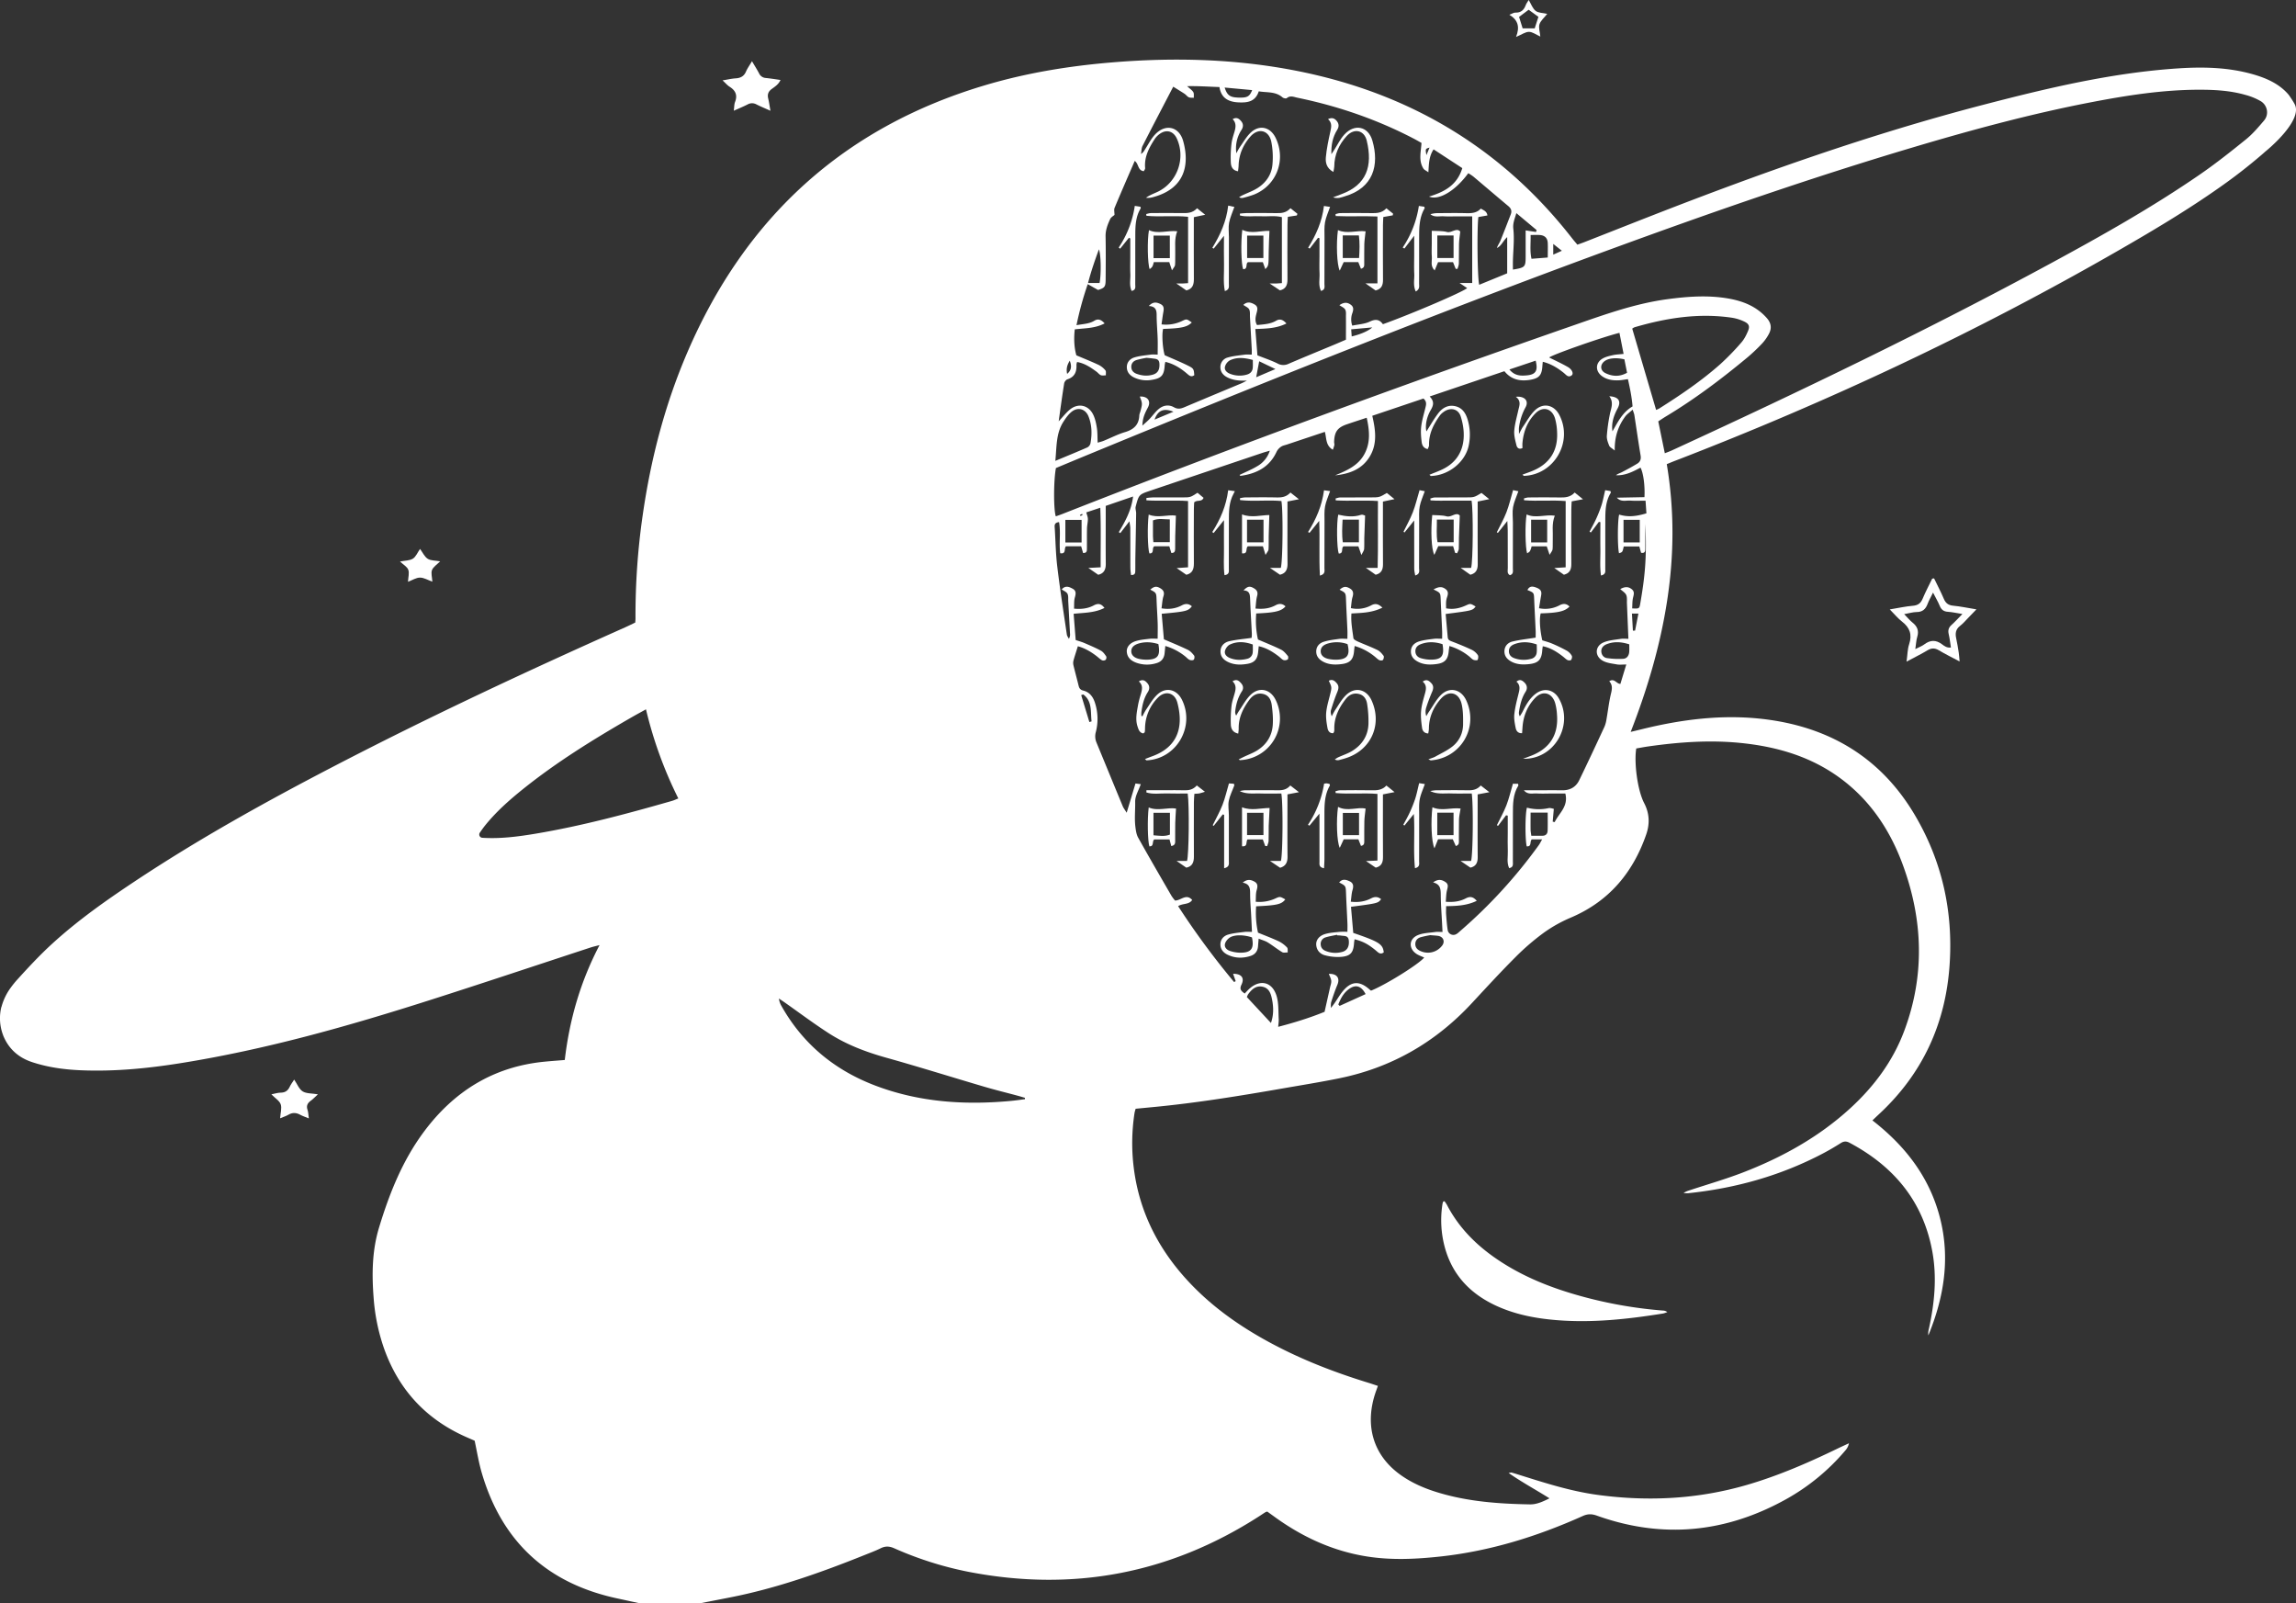 <svg id="logo" xmlns="http://www.w3.org/2000/svg" viewBox="0 0 2905.61 2028.15"><rect x="0" y="0" width="2905.61" height="2028.15" fill="#333333" stroke="none"/><defs><style>.cls-1{fill:#fff;}</style></defs><path class="cls-1" d="M3450.65,1116.89l0-.06a126.65,126.65,0,0,0-7.14-11c-12.1-14.33-29.37-21.57-47-26.42-30.26-8.32-61.17-9-92.24-7-83.88,5.44-165.19,24.8-246.15,45.83-143.36,37.23-282.66,86.66-420.49,140.48-28.54,11.14-57,22.42-85.56,33.61-2.74,1.08-5.53,2-8.68,3.15-2.28-2.74-4.46-5.2-6.48-7.79-89.53-114.91-206.81-184.2-349.07-212.19-77.06-15.16-154.74-17.1-232.86-10.66-55,4.53-109.09,13.36-161.94,29.15-178.3,53.27-302.48,167.11-375.83,337.37-28.39,65.88-46.33,134.72-56.57,205.66a884.25,884.25,0,0,0-9.22,131.55c0,1.32-.16,2.65-.32,5-4,1.93-8.42,4.13-12.89,6.12-124.15,55.35-247.3,112.81-368,175.5-86.67,45-172,92.35-253.44,146.48-36.1,24-71.51,49-103.57,78.31-15.47,14.12-29.81,29.54-43.89,45.06a117.91,117.91,0,0,0-8.33,10.22h0A73.12,73.12,0,0,0,549,2260.08h-.13a60,60,0,0,0,2.36,35.87l0,.09c6.88,16.92,19.32,28,36.66,33.7,20.08,6.65,40.84,9.43,61.89,10.3,42.12,1.74,83.87-2.31,125.39-8.92,108.17-17.23,213.21-47,317.33-80.27,67.56-21.57,134.81-44.1,202.21-66.18,3-1,6.15-1.66,11.21-3-24.44,46.72-38.09,94.76-44,145.35-9.36.78-17.91,1.37-26.43,2.23-64.28,6.45-114.14,37.71-152.15,89-26.95,36.39-43.38,77.69-56.43,120.7-8.91,29.35-9.22,59.05-6.88,89.11a248.3,248.3,0,0,0,13,63.46q27.95,79.29,105,112.91l9.82,4.27c3,13.94,5.2,27.81,9.14,41.16,25.62,87,83.19,139.59,171.73,158.47,8.76,1.87,17.51,3.81,26.27,5.71h80q17.58-3.43,35.15-6.87c59.13-11.48,115.58-31.49,171.29-53.85,6.79-2.73,13.7-5.28,20.25-8.52,5.87-2.89,11-2.72,17-.06a442,442,0,0,0,94.09,29.85c131.69,25.53,254.23,2.65,367.31-69.89,2.8-1.79,5.56-3.66,8.37-5.45a15.24,15.24,0,0,1,2.46-.89c2.36,1.7,5,3.6,7.67,5.53,35.49,26,74.42,44.25,118.05,51.21,31.14,5,62.44,3.5,93.68.09,62.87-6.88,122.43-25.41,179.89-51.21,6.27-2.82,11.39-2.78,17.89-.46,83.08,29.69,163.08,21.76,239.81-21a270.07,270.07,0,0,0,74.47-61.33,18.9,18.9,0,0,0,4.68-9.24c-4.69,2.18-9.4,4.3-14.06,6.55-37.21,18-75,34.47-114.84,46.07-62.1,18.09-125,21.33-189,12.7-34.92-4.71-68.1-15.55-101.46-26-2.54-.8-5.09-1.58-7.66-2.26-.56-.15-1.25.15-3.68.52,17,11.84,34.1,21,51.74,32.08-8.81,4.4-16.41,7.8-24.7,7.66-39.73-.7-79.22-3.53-117.51-15.35-16.64-5.14-32.49-12-46.7-22.25-33.53-24.18-45-60.94-31.89-101.95,1-3.13,2.2-6.2,3.67-10.34-4.17-1.37-7.82-2.64-11.51-3.78-45.64-14-89.94-31.3-131.73-54.63-33.94-18.93-65.33-41.3-92.43-69.35-40.09-41.48-66-90.1-73.27-147.8a250.58,250.58,0,0,1,.93-69.78c.25-1.6.81-3.15,1.39-5.31l21.8-2.09c55.09-5.23,109.65-14.11,164.13-23.6,23.94-4.17,47.95-8,71.77-12.86,66.09-13.43,121.76-45.5,167.62-94.89,18.37-19.77,36.63-39.68,55.72-58.75a301.51,301.51,0,0,1,36.38-31.17,178,178,0,0,1,34-18.78c47.78-20.51,78-56.67,94.74-104.94,4.59-13.25,4.27-26.4-2.61-39.65-8.62-16.6-12.92-51.78-10-69.12,4.89-.83,10.06-1.84,15.27-2.58,38.7-5.5,77.5-8.31,116.56-4.41,47.6,4.75,92.12,18,130.52,47.76,35.85,27.81,59.58,64.41,75,106.49,25.59,69.75,28.07,140,1.72,210.22-14.33,38.19-38.12,70.09-68,97.52-39.87,36.56-86.34,62.3-136.45,81.61-21.72,8.36-44.17,14.81-66.3,22.11-2.79.92-5.63,1.73-8.46,3.73a40.58,40.58,0,0,0,6,.24c59.91-6.27,117-22.19,170.46-50.32,7.66-4,15.14-8.44,22.46-13.06,3.83-2.43,7-2.61,11.07-.47,55.85,29.68,92.94,73.7,104.71,137,6.2,33.37,2.88,66.39-4.4,99.2a19.72,19.72,0,0,0-.5,7.51c19.83-48.2,27.9-97.67,14.6-149.09-13.23-51.12-43.75-90.58-85.39-122.87,3-2.86,5.33-5.12,7.72-7.32,55.63-51.29,85.07-115.08,90-190.27,4.43-67-9.53-130-43.6-188-40-68.15-99.92-107.45-177.49-120.15-56.89-9.31-112.88-2.89-168.35,10.78-4.09,1-8.2,2-14.19,3.41,21.42-55,37.53-109.77,46.2-166.53,8.72-57.07,9.19-114.14-.54-172.21,3.42-1.39,6.67-2.79,10-4.06,194.32-74.82,382.29-163.06,562.83-267,46.51-26.76,92.56-54.3,136.11-85.73,14.57-10.52,28.73-21.7,42.4-33.36q3-2.5,5.82-5.1l0,0,.09-.07C3416.42,1175.81,3463.3,1137.31,3450.65,1116.89Zm-2052.92,882.3c-57,16.33-114.16,31.68-172.68,41.5-22.35,3.75-44.79,6.64-67.55,5.19h0a4.13,4.13,0,0,1-3.06-6.47c2.25-3.25,4.22-6.08,6.37-8.77,13.84-17.25,30.25-31.87,47.4-45.68,42.93-34.57,89.65-63.44,137.28-90.91,6-3.47,12.15-6.76,19.19-10.68a522.61,522.61,0,0,0,40.93,112.75C1402.43,1997.36,1400.14,1998.5,1397.73,1999.19Zm446.53,377.45c-5.79.72-11.56,1.58-17.36,2.12-58.68,5.52-116.39,1.77-172-19.34-51.28-19.47-91.45-52.37-118.62-100.47a25,25,0,0,1-3.39-9.67c2.31,1.55,4.65,3.06,6.93,4.66,18.5,13,36.62,26.6,55.59,38.88,22.48,14.56,47.24,24,73.1,31.24,41.62,11.63,82.87,24.6,124.34,36.8,14,4.13,28.26,7.6,42.38,11.41,3,.81,6,1.74,9.06,2.62C1844.27,2375.47,1844.27,2376.06,1844.26,2376.64Zm668.58-1082.1,10.9,8.65-10.9,4.91Zm-16.76-11.25c6.26.56,9.56,4,9.82,10.23.23,5.6,0,11.21,0,18.22l-20.58,1.61c-2.3-10.33-.82-19.7-1.14-30.12C2489,1283.23,2492.55,1283,2496.08,1283.29Zm-34.28,32.88c.32-13.55,2-27.26.52-40.59-.84-7.33,1.66-12.38,3.83-20l25.6,21.41-.69,2.44-13.15-2c0,11.12,0,22,0,32.88,0,13.45-.67,14.18-16.11,16.7C2461.79,1323.31,2461.72,1319.74,2461.8,1316.17Zm-105.53-143.5-3.92,9.52C2350.92,1174.23,2350.92,1174.23,2356.27,1172.67Zm-224.45-72.75c-3.3,8.25-6.24,9.75-16.83,9.5-11-.26-14.66-2.51-18-12.73Zm-193.93,201.46c2.67,6.91,3,31.7.81,42.6h-14.57C1928,1329,1932.74,1315.46,1937.89,1301.38ZM1901,1442.27c2.11,5.83,2.91,11.43-3.33,16.69C1896.14,1452.11,1898,1447.1,1901,1442.27Zm-7.07,28.61c.3-1.87,2.27-4.41,4-5,9.36-3,12-9.69,11.53-18.6a13.82,13.82,0,0,1,.82-3.35c9.57,1.67,17.21,6.84,24.66,12.34,1.87,1.39,3.36,3.52,5.41,4.35,1.83.75,4.2.18,6.32.19-.14-2.16.52-5-.61-6.34a25.59,25.59,0,0,0-8.41-6.8c-9-4.24-18.25-7.91-28.33-12.19-2.83-10.06-3.28-21.11-2-32.86,12.94-1.54,25.65-1.13,37.78-7.53-4.39-4.93-8.37-6.19-13-3.37-6.53,4-13.81,4-22.6,5.64a414.09,414.09,0,0,1,14.24-51.93l13.06,7.39c8.22-2.61,9.51-4,9.58-12.73.14-18.34.32-36.68-.07-55-.17-8,2.56-15.06,5.8-22,1.12-2.38,4-3.91,5.48-5.25,0-3.43-.87-6.63.14-9,8.2-19.65,16.75-39.15,25.48-59.34,5.32,3.87,3.62,12.19,11.48,13,.53-1.18,1.8-2.61,1.68-3.93-1.29-14.19,5-25.84,12.34-37.06a24.62,24.62,0,0,1,6.33-6.3c8.37-5.9,17.09-3.38,21.39,5.93,11.53,24.94.69,55.5-24.06,67.38-4.93,2.37-10.17,4.12-15,7.67a44,44,0,0,0,5,0,30.63,30.63,0,0,0,4.88-1.08c39.84-11,45.44-41.27,37.28-70.68-5.19-18.73-22.89-22.37-36-7.9-4.64,5.09-7.87,11.49-11.62,17.36-1.52,2.39-2.75,5-5.77,6.89.63-3.46.47-7.32,2-10.32,12.52-24.6,25.36-49,38.79-74.85,5.61,3.5,10,6.14,14.34,9,1.93,1.29,3.35,3.48,5.39,4.4,1.84.83,4.2.48,6.34.66-.16-2.42.42-5.26-.67-7.15-1.4-2.44-4.13-4.13-7.82-7.57,14.6-.27,27.59.68,40.93,1.13,2.16,14.42,12,18.87,24.36,19.39,10.65.44,21-.54,25.38-14,10.23,1.82,21.12-.08,30,7.65,1.24,1.07,4.46,1.74,5.4,1,4.47-3.74,8.89-1.51,13.31-.6,51.51,10.61,100.82,27.51,147.5,51.86,3.21,1.67,6.34,3.51,9.72,5.38-.63,11.14-4,22.28,2.4,32.41,1,1.65,3.3,2.54,6.3,4.74.71-10.61.59-19.93,6.6-29l36.33,23.73c-6.52,21.62-22.85,30.22-42.15,36,12.63,5.27,33.49-7.34,49.72-29.58a65.54,65.54,0,0,1,6.37,4.21c14.78,12.44,29.43,25,44.29,37.4,3.61,3,4.75,6.24,3.1,10.49-4.32,11.15-8.58,22.32-13.1,33.38-1.24,3-3.32,5.7-4.42,9.09,5.68-2.43,7.58-8.74,13-13.73v45.83l-35.4,14.5c-2.28-8-2.92-70.57-1.08-85.71l11.46-2c-.76-5.45-4.82-6.48-8.34-8.71-5.35,5.88-12.21,6-19.35,5.79-11.66-.28-23.32-.11-35,0a29.21,29.21,0,0,0-9.44,1.39c5.1,4.2,11,2.28,16.57,2.59,6,.34,12,.08,18,.08h18.31V1344h-16l9.6,6.44c-5.71,5-69.67,32.43-106.61,45.69-4.25-6-9.18-6.88-16.52-3.34-6.58,3.18-14.55,3.49-22.24,5.14a23.29,23.29,0,0,1,.11-15.92c1.36-4.09,2-7.71-2.16-10.67-4.46-3.19-8.63-3.12-14.26.69,2.54,1.8,5.86,3.06,7.28,5.46s1,5.79,1,8.76c.1,9.62,0,19.24,0,29.44-4.72,2-9.57,4.15-14.46,6.19-19.37,8.08-38.81,16-58.07,24.3a15.09,15.09,0,0,1-14.08-.38c-7.7-3.82-15.94-6.53-25.39-10.29q-1.23-15.42-2.65-33.3c14.48-.54,27-.83,39.36-7-4.44-5-8.37-6.21-13.08-3.48-7.5,4.36-15.82,4.58-24.15,5.44-3.05-5.07-1.88-10.16-.65-14.79s2.31-8.52-2.55-11.3c-4.49-2.56-9.12-4-14.14.62,2.78,2,6.22,3.28,7.42,5.68,1.38,2.75.83,6.49,1,9.8q1.17,20.46,2.26,40.94c.1,1.94,0,3.89,0,6.46-3.18,0-6.09-.31-8.9.06-7.19,1-14.52,1.62-21.45,3.59a12.33,12.33,0,0,0-9.33,11.81c-.2,6.34,3.47,10.67,8.87,13.39,7.68,3.87,15.92,4.38,24.71,4-2.46,1.23-4.85,2.61-7.38,3.67-24,10-48,20-71.89,30.1-4.5,1.9-8.29,2.68-13.08,0-6.68-3.76-13.83-2.51-19.57,2.42-4.24,3.63-7.52,8.37-11.38,12.47-2.29,2.41-4.88,4.54-9,8.33.22-10.23,3.61-16.54,7-23,4.24-8.21-.56-14.4-10.31-13.77,3.48,8.87,3.48,8.87.5,19.73a16.57,16.57,0,0,0-1.09,3.83c-.34,12-6.88,18.1-18,21.4-9.21,2.73-17.88,7.28-26.82,10.92-2.35,1-4.86,1.54-7.88,2.48-.33-6.77-.1-12.77-1-18.6s-2.18-11.93-4.8-17.15c-6-12-19-14.64-29.36-6.16-4.77,3.88-8.59,8.92-14.18,14.85C1889.38,1501.7,1891.46,1486.26,1893.92,1470.88Zm389.86-70.7c-4.9,4.42-13.93,8.47-26,11.41-.24-3.27-.43-5.85-.66-9Zm-122.56,52.67-24.31,10.36c1.37-7.27,2.44-13,3.79-20.2Zm-28.67-1.49c-.43,4.4-3,7.2-7.3,8.46a32.81,32.81,0,0,1-21.52-1c-3.93-1.52-7.37-4.67-6.33-9a13.28,13.28,0,0,1,6.25-8c9.09-4.31,18.62-3.3,29-.47C2132.61,1444.88,2132.86,1448.15,2132.55,1451.36Zm-100.35,55.46-23.94,10C2012.39,1505.26,2019.62,1501.84,2032.2,1506.82Zm-139.4,12.93c3-4.7,6.37-9.53,10.65-12.94,7.89-6.25,17.4-3.53,21.19,5.86,4.47,11.07,4.63,22.73,2.5,34.35a8,8,0,0,1-4,5c-12.7,5.58-25.57,10.81-40.41,17C1884.49,1550.7,1883.62,1534.17,1892.8,1519.75Zm33,379.72q-5.17-17.06-10.36-34.11l2.63-.83c11.63,8.68,9.06,22,10.5,34.08Zm229.75,380.69-30.42-32.71a20.7,20.7,0,0,1,1.5-3.47c4.49-6.13,9.81-11.32,18.13-9.69,8.59,1.69,10.8,8.9,12.25,16.3C2159.15,2261.35,2158.79,2271.13,2155.59,2280.16Zm86.92-21.57-1.63-1.83c3.14-8,7.17-15.55,14.89-20.45s14.46-2.64,19.62,7.37Zm129.68-76.21a22.52,22.52,0,0,1-26.75,7.08c-3.94-1.61-6.91-4.08-7.11-8.65s2.38-7.71,6.47-9a123.25,123.25,0,0,1,12.4-2.73c4.79.43,7.46.5,10.07.92C2373.78,2171.09,2376.18,2177.24,2372.19,2182.38Zm133.53-145.19c-.14,3.73-2.36,6.14-6.47,6.12-4.59,0-9.17,0-14.15,0-.4-3.19-.88-5.42-.91-7.65-.11-6.92,0-13.84,0-21.59h21.65C2505.8,2022.08,2506,2029.64,2505.72,2037.19ZM2609,1810.44c-.31,4.86-2.86,8.74-7.67,9a102.56,102.56,0,0,1-20.57-.9c-4.17-.59-6.93-4.13-7.1-8.55s2.74-7.39,6.71-9c9-3.54,18.08-3.24,28.66.14C2609.06,1804.58,2609.21,1807.52,2609,1810.44Zm7.38-26.71-2.74.11c-.39-7-.79-14-1.21-21.6h8.17C2619.12,1769.9,2617.77,1776.81,2616.41,1783.73ZM2596.22,1637c-2,7.84-2.16,40.34-.16,48.86,4.39-1.32,4.39-1.32,6-8.58h19.71c.74,2.69,1.51,5.43,2.22,8,5.12,1,5.31-2.27,5.33-5.36.06-10.33,0-20.66.11-31,1.86,42.37-.49,66.07-6.46,100.52-1.15,6.69-1.34,6.66-10.25,6.23.31-4.52.08-9.16,1.09-13.52,1-4.09,2.24-7.69-1.74-10.83-4.15-3.29-8.55-3.38-14.43-.06,2.62,2.45,6.19,4.44,7.55,7.44s.75,7.18.91,10.83c.62,14.61,1.21,29.22,1.84,44.61-3.35,0-6.61-.42-9.72.09-7.47,1.23-15.43,1.63-22.16,4.68-10.55,4.78-10.88,17.14-.74,22.89,5.23,3,11.89,3.61,18,4.74,3.46.63,7.14.11,11.95.11-2.58,8.51-5,16.38-7.47,24.6-5-.21-7.69-7.68-14.08-3.39,5.57,6.09,2.73,12.63,1.33,19.37-2,9.42-3.12,19-4.79,28.48a38.56,38.56,0,0,1-2.54,9.55c-10.52,22.66-21.07,45.3-32,67.78-4.24,8.75-11.71,12.9-21.61,12.76-13-.17-26,0-39,0h-9.42c4.89,5.92,10.92,3.69,16.43,4,6,.4,12,.09,18,.09h18c4.17,16.38-8.09,24.85-13.45,36.16l-2.53-.56c.43-4.89.86-9.78,1.42-16.22-1.63-.25-4.27-1.37-6.58-.89a57.74,57.74,0,0,1-27.41-.61c-2.28,7.07-2.51,39.72-.32,48.95,6.71.58,3.49-5.94,6.42-8.84h13.14c-1.79,3.09-2.89,5.41-4.36,7.45a631.16,631.16,0,0,1-99,108.22c-1.77,1.52-3.45,3.27-5.48,4.32a7.31,7.31,0,0,1-10.7-5.12c-1-6.58-1.51-13.24-2-19.89-.25-3.24,0-6.51,0-10.45,13.32-.22,26.1-.65,38.75-6.76-4.79-5.62-8.8-5.72-13.94-3.05-7.47,3.88-15.61,5-25.25,4.23.46-5,.42-9.62,1.43-14,.93-4,2.57-7.86-1.65-10.8-4.66-3.23-9.52-4.34-15.81.35,9.54,2.32,9.61,8.86,9.69,16,.12,11.65,1,23.3,1.62,35,.18,3.61.37,7.22.59,11.66-3.53,0-6.42-.34-9.2.06-7.49,1.09-15.51,1.17-22.28,4.08-11.58,5-11.55,17.61-.64,24.13,2.79,1.67,5.94,2.73,8.95,4.09-6.95,8.5-48.28,34.23-67.1,41.84a2.73,2.73,0,0,1-.89-.36c-13.76-12.93-25.07-12.16-36.57,3.08-4.54,6-8,12.84-13.59,19.24.15-2.61-.21-5.39.56-7.8,2.3-7.24,4.77-14.46,7.7-21.47,3.58-8.56-.57-14.25-10.81-13.88,1.1,3,2.81,5.82,3.07,8.8s-1,5.85-1.62,8.77c-2.16,9.73-4.36,19.45-6.82,30.45-18.08,7.39-37.61,13.51-58.69,19,.3-4,.82-6.92.65-9.76-.52-9.26,0-18.84-2.24-27.67-5.07-19.72-21.69-23.74-36.17-9.55-1.41,1.38-2.73,2.85-4.66,4.88-4-3-7.05-5.09-4.1-11.15,4.23-8.71-.09-14-10.57-13.81l3.28,9.28-2,1.11a988.18,988.18,0,0,1-70.83-96c6-3.86,13.67-1.61,17.79-7.83-7.61-8.59-14.13.71-21.68.75a54.19,54.19,0,0,1-4.45-5.85c-14.17-24.51-28.43-49-42.22-73.71-2.31-4.14-3-9.39-3.59-14.23-1.21-10.41,0-20.93-.21-31.4-.15-7.09,4.42-14.29,7.1-22.07l-6.73-.87L1973,2014.2c-2.58-4.21-4.13-6.12-5-8.3-11.09-26.77-22.07-53.58-33.13-80.36A20.11,20.11,0,0,1,1934,1912a65.61,65.61,0,0,0-.72-35.56c-2.33-8.06-6.58-14.7-15.36-16.84-3.45-.83-4.92-2.81-5.71-6-2.13-8.74-4.52-17.41-6.61-26.16a12.4,12.4,0,0,1,.1-5.81c1.54-5.65,3.41-11.22,5.53-18.06,8.63,2.33,16.78,7,24.36,13,2.08,1.64,4,3.6,6.33,4.78a4.81,4.81,0,0,0,4.45-.62c.9-.87,1.35-3.45.7-4.41-1.81-2.66-3.88-5.63-6.6-7.11-6.69-3.64-13.76-6.62-20.78-9.65-3.32-1.44-6.85-2.4-11.2-3.88l-2.6-33.18c13.53-1.43,26.54-1.11,39-7.42-4.18-5.63-8.2-6-13.36-3.29-7.49,4-15.58,5.14-25.15,4.18.3-4.94-.15-9.65,1-13.91,1.31-4.65,2.12-8.62-2.68-11.26-4.41-2.41-9.13-4.53-13.9.83,2.62,1.88,6.09,3.14,7.29,5.53,1.38,2.74.8,6.49,1,9.8q1.15,20.47,2.23,40.94a9.92,9.92,0,0,1-1.46,6.26c-.88-1.77-2.28-3.46-2.56-5.33-4.15-28.33-8.58-56.63-12-85.06-2-16.18-2.28-32.57-3.26-48.86-.22-3.53-1.3-7.73,5.42-8.4,2.3,12.94-.2,26.19,1.43,39.36,7.92,1.29,4.51-5.81,7.27-8.8h19.27c.9,3.18,1.68,5.9,2.42,8.5,5.25.18,4.81-3.3,4.85-6.19.1-8.34-.09-16.67.11-25,.09-3.93,1.14-7.85,1.11-11.77,0-2.6-1.2-5.2-2-8.42l17.7-5.86c1,25.56.35,50,.49,75.36l-15.58.78,12.46,8.66c7.52-1.73,9.66-6.87,9.59-14.08-.2-20.34-.07-40.68-.07-61v-12.06l34.63-11.9c-2.21,17.56-9.93,31.42-18.1,45.12l1.93,1.17,11.53-14.92c.52,3.95,1.1,6.37,1.11,8.79.09,16.67,0,33.34.09,50,0,3.12.53,6.24.8,9.2,5.21.2,5.36-2.63,5.42-5.34.1-5.33,0-10.67.08-16,.32-19,.72-37.92,1-56.88,0-2.79-1.24-5.79-.58-8.35,4-15.3,4.07-15.29,19.21-20.4q70.52-23.79,141.05-47.54c2.73-.92,5.52-1.63,9.46-2.78a34.6,34.6,0,0,1-16.11,19.74c-7,4.17-14.7,7.29-22.16,10.91.42.46.84,1.24,1.14,1.2,20.25-2.79,36.82-11,45.81-30.72a16.43,16.43,0,0,1,5.65-6.22c2.12-1.45,4.93-1.9,7.46-2.75,15.76-5.28,31.53-10.54,47.87-16,2.31,8,.81,17.27,10.09,22.61a43.56,43.56,0,0,0,1.94-5.88c.22-1.26-.34-2.64-.3-4,.41-13,4.3-18.31,16.61-22.46,7.84-2.65,15.71-5.21,24.61-8.16,3.64,16.34,5,31.61-3,46.2s-22.47,20.78-37,26.71c18.16-1.82,34.28-7.64,44.08-24.14,9.5-16,7.12-33.3,3-51.23l64.72-21.82c4.68,4,3.39,7.93,2.46,11.84-1.84,7.77-4.28,15.48-5.24,23.37-.8,6.49-.25,13.24.55,19.77.46,3.82,2.11,7.82,7.67,9,.58-1.66,1.71-3.35,1.66-5-.39-14.42,5.71-26.42,13.82-37.66a20.13,20.13,0,0,1,4.31-4.13c8.56-6.47,18.82-4.49,22,5.56,7.71,24.41,5.51,53.07-23.11,66.82-5.28,2.54-10.83,4.52-16.57,6.89,1.05.84,1.51,1.54,1.95,1.52,22.38-.69,43.48-17.51,47.84-38.62a66.36,66.36,0,0,0-1.37-32.66c-2.39-8-6.59-14.8-15.35-16.92-9.24-2.24-16.56,2-21.86,8.89-5.62,7.35-10.18,15.52-14.93,22.92-1.79-6.41-.18-17.34,5.32-26.82,3.33-5.73,5.18-10.81-1.26-17.35l94.59-32c8.67,10.75,19.94,13,32.53,10.92,11.33-1.9,14.72-5.73,15.51-17.12.12-1.62.3-3.24.52-5.71,10.34,2.6,18.69,7.77,26.51,14,3,2.38,5.66,6.64,10.13,3.11,2.57-2,.51-7.37-4.79-10.43-7.69-4.46-15.84-8.13-23.81-12.14,6-4.22,67.36-25.76,89-31.15,1.7,8.65,3.4,17.25,5.25,26.63-5.17.57-9.45.67-13.56,1.59-4.48,1-9.21,2.06-13.11,4.35-9.13,5.36-9.33,15.9-.71,22.18,6.51,4.74,14.12,5.68,21.91,5.26,3.28-.17,6.54-.83,10.94-1.42,2.61,11.5,4.89,22.68,5.87,34.49-12.69,7.29-18.59,19.68-25.44,31.55-1.57-10.58,1.66-19.9,6.48-28.92,4.9-9.19,1.46-14.84-10.5-15.49,6.18,8.06,2,15.69.56,23.52a219.62,219.62,0,0,0-3.67,26.61c-.25,4.08,1.41,8.48,3,12.4.8,2,3.45,3.16,7,6.13-.29-17.45,4.42-31,13.28-43.06,2.22-3,5.59-5.19,9.44-8.66,1,3.3,1.83,5,2.11,6.83,2.66,17.11,5.06,34.27,7.93,51.36.79,4.72-.69,8-4.34,10.19-6.23,3.78-12.66,7.24-19.12,10.61-2.53,1.33-5.38,2.08-7.75,4,11.54.63,21.35-4.46,31.06-9.61,3.57,6.43,5.81,22.83,5,37.34l-34.9.67c5.14,5.84,11.5,3.27,17.29,3.7,5.94.45,11.93.1,19,.1.4,5.84.76,11,1.1,16C2616.34,1639.72,2606.88,1640.11,2596.22,1637Zm26.07,6.58v28.63h-20.51v-28.63Zm-706.33.09v28.63h-20.55v-28.63Zm-2.19-6.13,2.91-1.53c.15.5.29,1,.43,1.49a18,18,0,0,1-2.46,1.2C1914.5,1638.7,1914.07,1637.9,1913.77,1637.49Zm543.56-184.14,33.26-11.17c3.15,12.45.27,17.47-10.78,18.58C2472.09,1461.54,2464.16,1461.74,2457.33,1453.35Zm145.56-12.79c1,5.16,2.11,10.62,3.36,16.91-9.33,5.3-18.62,4.82-27.53.4-7.16-3.55-6.74-11.65.24-15.84C2584.12,1438.93,2593.18,1438.29,2602.89,1440.56Zm9.9-38.87a13.48,13.48,0,0,1,3.06-1.8c40.34-11.78,81.22-18.24,123.27-12a55.79,55.79,0,0,1,16,5.11c5.5,2.7,6.61,6,4.22,11.6-2.17,5.15-4.79,10.45-8.45,14.59a316.75,316.75,0,0,1-26.39,27.2c-24,21.31-50.47,39.23-77.54,56.32a34,34,0,0,1-3.95,1.8C2632.78,1469.72,2622.86,1436,2612.79,1401.69Zm799.7-263.44-.11.12c-7.12,8.33-14.31,16.9-22.78,23.74-19.42,15.69-39,31.24-59.62,45.35-59.7,41-122.7,76.46-186.28,110.92-157.35,85.28-318.55,162.77-481.1,237.52-2.37,1.09-4.85,1.95-8.58,3.43-2.92-14.22-5.57-27.16-8.28-40.35,3.64-2.34,6.63-4.39,9.73-6.25,36.38-21.85,70.16-47.3,102.76-74.36a225.29,225.29,0,0,0,18.87-17.83,56.59,56.59,0,0,0,8.62-12.17c3.85-7.14,3-13.72-2.66-20.13-13.11-14.82-30.18-21.5-48.94-24.73-25.57-4.41-51.12-2.52-76.65.88-40.24,5.38-78.18,18.94-116.26,32.18-218,75.8-434.72,155.16-649.55,239.59-2.75,1.08-5.56,2-8.33,3-2.94-8.27-2.86-45.81.15-61.12,11.87-4.93,24.12-10.06,36.4-15.12,222.63-91.79,446.12-181.4,672.3-264.12,123.87-45.31,248.45-88.53,374.89-126.18,75.35-22.44,151.2-43,228.48-57.77,44.2-8.46,88.62-15.31,133.8-15.45,20.05-.06,40,1,59.4,6.54a79.65,79.65,0,0,1,19.35,7.9C3416.67,1119,3418.92,1130.61,3412.49,1138.25Z" transform="translate(-547.19 -985.93)"/><path class="cls-1" d="M2437.76,2576.36c-24.87-17.56-45.48-39-59.58-66.26a42.48,42.48,0,0,0-3-4.42c-1,.32-1.51.34-1.59.53a13.2,13.2,0,0,0-.9,2.84,131.43,131.43,0,0,0,3.05,55.49c10,36,33.77,59.69,67.24,74.49,23.44,10.36,48.25,15,73.62,17.09,45.51,3.78,90.48-1.16,135.32-8.36a32.75,32.75,0,0,0,5.27-1.79,9.5,9.5,0,0,0-5.59-1.92,551.19,551.19,0,0,1-103.17-18.1C2509,2615.11,2471.41,2600.13,2437.76,2576.36Z" transform="translate(-547.19 -985.93)"/><path class="cls-1" d="M2011,1824.85c6-1.78,9.37-6.07,10-12.38.28-2.8.55-5.61.9-9.23a72.18,72.18,0,0,1,25.26,13.23c1.83,1.45,3.39,3.41,5.43,4.31,1.53.68,4.34.76,5.29-.19s1.3-4.17.45-5.26c-2.19-2.8-4.81-5.73-7.92-7.24-9.52-4.61-19.34-8.58-30.31-13.34-.85-9.92-1.77-20.76-2.76-32.26,31-2.85,33.53-3.47,38.17-9.5-4-3.39-7.85-3.7-12.69-1.16-7.71,4.06-16,5.37-25.73,3.75.86-5.71,1-10.74,2.48-15.36,1.55-4.87-.13-7.69-3.93-10-4.93-2.94-7.87-2.49-12.79,1.72,7.81,4.09,7.68,4.09,8,13.39.33,9.64,1.06,19.26,1.38,28.9.22,6.53,0,13.08,0,19.81-3.5,0-6.79-.32-10,.07-5.9.7-12,1.18-17.58,2.91-7.66,2.34-11.87,7.69-11.49,13.39.47,7.19,5.07,11.35,11.37,13.76A40.17,40.17,0,0,0,2011,1824.85Zm-32.14-14.66c-.23-5,3.29-8.51,10.25-10.37,7.94-2.11,15.77-1.53,24,1,2.78,14.72-.78,19.48-14.35,19.75a44.38,44.38,0,0,1-8.91-.75C1982.81,1818.52,1979.07,1815.1,1978.84,1810.19Z" transform="translate(-547.19 -985.93)"/><path class="cls-1" d="M2091.75,1809.91c-.13,7.24,4.54,11.48,10.78,14.14,7.64,3.26,15.63,3.14,23.56,1.73,8.74-1.54,12.43-6,13.3-14.87.22-2.21.45-4.42.75-7.4,10.3,2.27,18.27,7.41,25.86,13.31,1.83,1.43,3.43,3.39,5.49,4.21a6.55,6.55,0,0,0,5.26-.75c.78-.51,1-3.51.27-4.36-2.52-3-5.15-6.32-8.51-8-9.19-4.55-18.77-8.32-29.36-12.9a108.37,108.37,0,0,1-2.2-32.94c23.93-1,31.88-2.9,37.06-9-3.92-3.55-7.81-3.94-12.61-1.36-7.44,4-15.53,5.14-25.41,4.1.69-5.66.75-10.93,2.1-15.85s-.41-7.68-4.25-9.87c-5.14-3-8-2.4-13,2.84,7.83.17,8.18,5.26,8.39,11,.53,14.63,1.48,29.25,2.19,43.88a37,37,0,0,1-.32,5.15c-10.15,1.45-19.4,2.19-28.34,4.24C2096.63,1798.65,2091.87,1803,2091.75,1809.91Zm40.86-8.53c0,3.15.23,6.4-.06,9.6a9,9,0,0,1-7.23,8.51c-7.25,1.8-14.53,1.78-21.56-1-4-1.57-7.37-4.65-6.36-9,.71-3.07,3.42-6.74,6.22-8.06C2112.7,1797.19,2122.22,1797.66,2132.61,1801.38Z" transform="translate(-547.19 -985.93)"/><path class="cls-1" d="M2530.27,1809.34a203.9,203.9,0,0,0-18.82-9.12c-4.19-1.8-8.67-2.92-12.5-4.17-3.08-13.49-3.81-27.44-2-34.09,22.15-.61,30.77-2.61,36.47-8.66-3.81-3.73-7.66-4.15-12.49-1.62a38.57,38.57,0,0,1-26.08,3.76c.92-5.65,1.7-10.78,2.62-15.89,1-5.3-.31-7.87-5.6-10-4.4-1.74-8.84-2.87-11.71,2.9,8.28,3.38,8.19,3.39,8.53,11.53.56,13.3,1.29,26.59,1.88,39.89.14,3.25,0,6.5,0,8.77-10.83,1.76-20.38,2.73-29.59,5-5.67,1.42-9.87,5.85-9.92,12.38-.05,6.36,3.83,10.44,9.17,13.2,7.11,3.66,14.75,3.77,22.44,2.89,11.42-1.3,15.45-5.74,16.25-17.44.1-1.55.39-3.08.66-5.13,10.29,2.11,18.25,7.35,25.86,13.28,1.83,1.43,3.47,3.24,5.51,4.23,1.26.61,3.95.59,4.51-.21.95-1.35,1.56-4,.83-5.26A17.69,17.69,0,0,0,2530.27,1809.34Zm-38.39,2.3a8.84,8.84,0,0,1-6.82,7.76,34.89,34.89,0,0,1-21.55-.76c-4-1.46-6.77-4.19-6.78-8.87s3-7.35,6.86-8.82c9-3.39,18.12-3.2,28.37.33C2492,1805.11,2492.27,1808.42,2491.88,1811.64Z" transform="translate(-547.19 -985.93)"/><path class="cls-1" d="M2212.9,1810.2c0,6.41,3.9,10.42,9.23,13.14,7.44,3.79,15.43,3.8,23.43,2.71,10.31-1.41,14.32-5.89,15.2-16.38.15-1.88.43-3.75.74-6.41a70.87,70.87,0,0,1,25.81,13.68c1.8,1.46,3.46,3.24,5.5,4.22,1.26.6,3.93.54,4.51-.27.95-1.33,1.59-4.17.82-5.2-2.14-2.84-4.7-5.86-7.79-7.37-8-3.94-16.48-7-24.65-10.66-2.21-1-5.54-2.68-5.76-4.39-1.34-10.35-3.36-20.75-2.48-31.18,13.7-.75,26.21-.95,39.18-7.38-5.49-5.21-9.32-5.42-14.12-2.94a37,37,0,0,1-25.8,3.54c.72-5.08.83-9.74,2.12-14,1.45-4.84,1-8.42-3.58-11-5-2.82-7.87-2.46-12.85,1.74,8,4.06,7.83,4.07,8.18,13.28.48,12.63,1.21,25.25,1.76,37.88.15,3.56,0,7.14,0,10.95-3.74,0-7-.37-10.23.07-6.53.91-13.19,1.64-19.44,3.58C2217.08,1799.47,2212.9,1803.62,2212.9,1810.2Zm39.61-9.32c3.53,13.8-.26,19.29-13.61,19.69a44.36,44.36,0,0,1-9.89-.82c-7-1.37-10.52-5-10.46-10.06.06-4.71,3.27-8,9.71-9.76A40,40,0,0,1,2252.51,1800.88Z" transform="translate(-547.19 -985.93)"/><path class="cls-1" d="M2332.71,1810.33c.07,6.83,4.48,10.83,10.24,13.49,7.22,3.33,14.88,3.28,22.52,2.22,10.29-1.44,14.23-5.91,15.12-16.46.16-1.86.5-3.71.86-6.31a71.64,71.64,0,0,1,25,13.16c1.81,1.45,3.39,3.38,5.43,4.31,1.55.7,5,.75,5.28.08.78-1.79,1.17-4.73.19-6.12a20.05,20.05,0,0,0-7.32-6.48c-8.08-3.83-16.38-7.22-24.74-10.43-2.94-1.14-5.67-1.91-6-5.62-.85-9.84-1.74-19.67-2.61-29.42,34-4.38,34-4.38,37.9-9.49-6.56-3.9-6.57-3.93-12.36-1.3-7.94,3.6-16.06,5.35-25,3.61,0-3.14-.13-5.44,0-7.73a23,23,0,0,1,1.07-5.85c1.41-4,2.35-7.65-1.73-10.76-4.28-3.26-8.54-3.36-15.22.51,8.79,4.23,8.7,4.23,9.05,12.72.55,13.3,1.27,26.58,1.84,39.87.14,3.22,0,6.45,0,9.74-3.94,0-7.25-.34-10.47.08-6.22.8-12.55,1.44-18.51,3.24S2332.64,1803.29,2332.71,1810.33Zm40-9.4c2.59,14.79-1,19.56-14.7,19.61a45.93,45.93,0,0,1-12.7-1.88c-4-1.17-6.86-4.05-6.94-8.71s2.75-7.42,6.68-8.94C2354,1797.52,2363.15,1797.83,2372.67,1800.93Z" transform="translate(-547.19 -985.93)"/><path class="cls-1" d="M2165.74,2177c-8.67-4.06-17.66-7.42-26.54-11.07a116.31,116.31,0,0,1-2.37-33.33c26.86-1.29,32.2-2.59,36.91-8.77-6.71-3.72-6.74-3.8-12.49-1.18a48.27,48.27,0,0,1-24.95,4.16c.35-5.2-.06-9.95,1.14-14.25,1.31-4.65,2-8.56-2.76-11.22-4.5-2.49-9.13-3.5-14.82,1.33,9.3,1.66,9.36,7.7,9.39,14.26,0,9,.84,18,1.3,27,.36,6.9.69,13.79,1,21-3.68,0-6.63-.3-9.5.06-6.87.89-13.88,1.46-20.5,3.34-5.71,1.62-9.88,6-9.91,12.44,0,6.27,3.76,10.56,9.25,13.16,9.5,4.51,19.38,4.61,29.18,1.34,5.47-1.83,8.7-6,9.16-11.94.21-2.87.47-5.74.81-9.82,4.48,1.82,8.36,2.83,11.63,4.85,6.2,3.83,11.9,8.47,18.14,12.24,1.78,1.07,4.68.3,7.06.38-.26-2.15.28-5.09-.92-6.3A37,37,0,0,0,2165.74,2177Zm-49.25,14.29a43.36,43.36,0,0,1-12.65-2.19c-4-1.28-7.44-4.52-6.45-8.88.7-3.07,3.43-6.38,6.17-8.13,6.11-3.88,18.23-3.51,28-.17C2134.55,2186.16,2130.62,2191.42,2116.49,2191.27Z" transform="translate(-547.19 -985.93)"/><path class="cls-1" d="M2259.74,2166.23c-.94-10.93-1.9-22-2.86-33,34.12-4.5,34.12-4.5,38.13-9.68-4.08-3.22-7.87-3.48-12.69-1-7.7,4-16.05,5.3-25.72,4.21.8-5.71.93-10.41,2.22-14.77,1.41-4.81,1.28-8.71-3.56-11-4.48-2.1-9.23-3.59-13.33,1.43,8.46,4.38,8.32,4.38,8.67,13.74.47,12.65,1.22,25.28,1.77,37.92.15,3.56,0,7.12,0,10.8a92.43,92.43,0,0,0-9.49,0c-6.25.7-12.66,1-18.62,2.74-7.73,2.28-11.71,7.62-11.39,13.45.4,7.28,5,12,11.42,13.58a62.32,62.32,0,0,0,20.55,1.87c11.73-1.09,15.13-5.58,15.93-17.63.1-1.51.43-3,.67-4.59,10.76,2.78,17,6.07,26.69,14,3,2.48,5.75,6,10.22,2.56C2297.16,2180.42,2292.72,2177.54,2259.74,2166.23Zm-13.34,23.88a32.19,32.19,0,0,1-21.47-1c-3.57-1.35-6.14-3.94-6.37-8.13a8.47,8.47,0,0,1,6.27-9.1c4.67-1.49,9.59-2.2,14.4-3.25l.15.69c1.66.1,3.33.09,5,.34,4.07.62,9-.29,9.71,6C2254.88,2182.93,2252.39,2188.23,2246.4,2190.11Z" transform="translate(-547.19 -985.93)"/><path class="cls-1" d="M2385.7,1930c-6.58,5.35-14.58,9-22.06,13.18-2.4,1.34-5.16,2.06-8.82,3.47,2.08.84,2.7,1.34,3.27,1.29,38-3,60.62-41.68,44.57-76.06-6.47-13.86-20.87-17.43-31.81-6.8-6,5.88-10.08,13.85-15,20.92-1.33,1.91-2.46,4-3.68,6a17.61,17.61,0,0,1-.23-10.41,212.26,212.26,0,0,1,7.63-20.42c1.83-4.16,2-7.8-1.15-11-2.68-2.78-5.76-5.52-10.8-1.86,5.2,4.33,4.46,9.36,3,14.69-2,7.39-4.34,14.8-5,22.35-.66,7.12.22,14.48,1.22,21.62.48,3.42,2.65,6.74,7.78,6.93a42.4,42.4,0,0,0,.86-5.88c0-14.69,5.71-27.34,15.13-38,9.85-11.19,22.69-8.18,26.21,6.27,2,8.24,2,17.12,1.92,25.71C2398.74,1913,2394.28,1923,2385.7,1930Z" transform="translate(-547.19 -985.93)"/><path class="cls-1" d="M2258.51,1935.94c-5.58,3.46-12.05,5.47-18.07,8.25a29.69,29.69,0,0,0-4,2.65,7.56,7.56,0,0,0,5.36.71c3.54-.9,7.08-1.86,10.52-3.08,30.7-10.84,44.12-42.56,30.66-72.31-6.51-14.39-21.11-17.76-32.48-6.71-5.37,5.23-9.13,12.16-13.42,18.44a89.14,89.14,0,0,0-4.54,8.33c-1.26-3.07-1.63-5.77-.9-8.12,2.35-7.57,4.8-15.15,7.84-22.46,1.69-4.07,2.44-7.69-.49-11.15-2.6-3.07-5.62-5.74-10.21-3.24,4,8.26,3.92,8.23,1.52,17.94-1.84,7.43-4.14,14.86-4.8,22.42-.56,6.46.5,13.17,1.69,19.62.61,3.37,2.76,6.76,7.27,6.3a9.49,9.49,0,0,0,1.09-2.12,13.91,13.91,0,0,0,.21-3c-.33-14.76,5.83-27.09,14.65-38.27,4.19-5.31,9.93-7.94,16.83-6.12,6.29,1.66,9.23,6.82,10.07,12.52a143.1,143.1,0,0,1,1.7,24.8C2278.61,1916.49,2271.19,1928.09,2258.51,1935.94Z" transform="translate(-547.19 -985.93)"/><path class="cls-1" d="M2138.73,1935c-5.52,3.56-11.88,5.82-17.86,8.69-1.89.91-3.75,1.89-6.23,3.14,1.3.57,1.61.84,1.9.82a52.86,52.86,0,0,0,45-76.21c-6.69-13.76-20.91-17-31.93-6.18-5.82,5.69-9.74,13.31-14.45,20.11-1.31,1.89-2.38,3.94-3.56,5.92a8.62,8.62,0,0,1-1.22-5.48c1-9,3.48-17.6,8.48-25.31,2.33-3.59,1.63-7.16-1-10.11s-5.59-5.85-10.91-2.44c5.48,5,4,10.8,2.3,16.62-1.35,4.8-3.05,9.61-3.55,14.52a151.54,151.54,0,0,0-.87,23.8c.26,4.72,2.13,9.68,9.35,11.17a56.72,56.72,0,0,0,.59-6.06c-.34-14,5.46-25.84,13.52-36.7,4.2-5.68,9.89-9.09,17.3-7.4s10.12,7.64,11,14c1.12,8.52,1.9,17.27,1.25,25.8C2156.75,1917.09,2150,1927.79,2138.73,1935Z" transform="translate(-547.19 -985.93)"/><path class="cls-1" d="M2490.41,1863.82c-7.56,5.87-12.13,14-16.29,22.42-1,2-2.36,3.94-3.55,5.91a8,8,0,0,1-1.08-5.57c1.35-8.93,3.34-17.62,8.33-25.41,2.65-4.15,2-8.41-1.55-11.8-2.6-2.46-5.59-4.71-10-1,5.08,4.39,4.09,9.41,2.76,14.76-2.17,8.71-4.47,17.47-5.44,26.35-.64,5.76.55,11.86,1.73,17.64.7,3.4,2.79,6.73,8.07,6.46.18-2.5.36-4.71.5-6.92.91-14.46,6.08-27.33,16.05-37.71,9.49-9.89,21.31-6.69,25.31,6.5a68.74,68.74,0,0,1,2.33,14.75c2,25.46-9.09,42.78-33,52-3.32,1.27-6.65,2.5-10,3.75,39.39,1.1,64.6-42.21,45.49-76.17C2513.57,1858.19,2501,1855.59,2490.41,1863.82Z" transform="translate(-547.19 -985.93)"/><path class="cls-1" d="M2005.5,1942.7c-3,1.09-6,2.28-9.34,3.58,1.18,1,1.65,1.66,2.08,1.64,37.79-1.79,61.53-42.52,44.73-76.64-6.56-13.31-20.46-16.64-31.28-6.51-5.69,5.34-9.65,12.56-14.19,19.08a81.06,81.06,0,0,0-4.51,8.32l-1.37-.46a35.89,35.89,0,0,1,0-4.64c1.17-9,3.09-17.71,8.11-25.46,2.44-3.76,2.57-7.67-.36-11.1-2.56-3-5.54-5.82-11-2.45,5.78,5,4.11,10.73,2.46,16.53a117.43,117.43,0,0,0-3.29,12.54c-1.55,9.16-3.83,18.37-.88,27.65,1.28,4,2.49,8.3,7.45,9.06.89-.82,1.7-1.2,1.79-1.7a36,36,0,0,0,.34-4.88,55.86,55.86,0,0,1,16.19-38.55c9.19-9.53,21.33-6.63,24.71,6.15C2046.68,1911,2033.13,1932.65,2005.5,1942.7Z" transform="translate(-547.19 -985.93)"/><path class="cls-1" d="M2473.87,1552.83c0-1.94-.17-4.18,0-6.39,1.25-14.39,6.28-27.35,16.49-37.6,9.3-9.34,20.83-6.25,24.71,6.43a73.63,73.63,0,0,1,2.65,17.72c1.13,23.24-9.43,39.67-30.9,48.61-3.92,1.64-8,3-13,4.87,1.4,1.14,1.66,1.55,1.91,1.54,38.31-1.37,62.53-43.11,44.78-77.12-6.64-12.74-20.23-15.89-30.74-5.94-6.13,5.81-10.29,13.72-15.19,20.79-1.61,2.31-2.75,4.94-5.1,9.25,0-4.26-.24-6.26,0-8.19a72.62,72.62,0,0,1,8.25-25.47c4.5-8-.82-14.5-12.25-13.38,7.3,5.45,4.34,11.54,3,17.63-1.88,8.45-4.33,16.88-5,25.44-.45,6.06,1.34,12.4,2.84,18.43C2467,1552.14,2469.16,1555,2473.87,1552.83Z" transform="translate(-547.19 -985.93)"/><path class="cls-1" d="M2050.68,1619.83v83.86l-14.41,1,12.27,8.46c7.91-1.92,9.56-7.42,9.51-14.47-.16-22.66-.07-45.32,0-68,0-3.54.29-7.09.39-9.23,4.18-3.61,9.37.07,11.91-5.62l-7.72-6.46c-9,5.88-9,5.89-19.5,5.89-12.33,0-24.65,0-37,0-2.72,0-5.44.48-8.16.73,0,1,0,2,0,2.94C2015.44,1620.11,2033.09,1618.57,2050.68,1619.83Z" transform="translate(-547.19 -985.93)"/><path class="cls-1" d="M2520.37,1615.31c-12.95-.28-25.92-.12-38.88,0-1.93,0-3.85.81-5.77,1.24.09.77.17,1.54.26,2.32,17.49,1.39,35.2-.45,52.58,1v83.83l-14.38.91,12.16,8.47c7.35-1.83,9.43-6.65,9.37-13.49-.18-22.94-.08-45.88,0-68.83,0-3.56.3-7.11.46-10.49l14.32-2.69-10.52-8.49C2534.28,1615.27,2527.49,1615.47,2520.37,1615.31Z" transform="translate(-547.19 -985.93)"/><path class="cls-1" d="M2044.74,1985.77c-7.31-.26-14.65-.06-22-.06H1998l-.06,2.82c8.46,2.73,17.31,1,25.95,1.26,8.85.31,17.73.07,26.34.07,2.21,14.8,1.53,77.94-.86,85.33h-13.22l12.32,8.5c7.55-1.51,9.65-6.74,9.61-13.9-.13-23-.07-46,0-69,0-3.5.4-7,.61-10.52,2.85-.21,4.53-.18,6.15-.49,1.79-.34,3.51-1,7.22-2.09l-10.29-8C2056.71,1985.44,2050.93,1986,2044.74,1985.77Z" transform="translate(-547.19 -985.93)"/><path class="cls-1" d="M2291,1619.8c-.27,28.9.38,56.38-.4,84.62h-14.88c4.77,3.35,8.21,5.76,12.38,8.67,7.14-1.69,9.34-6.4,9.28-13.34-.21-23-.08-46-.08-69v-10.23l14.62-3.08-9.67-7.84c-9.4,5.64-9.4,5.64-21.17,5.64-12.66,0-25.32,0-38,.08-1.91,0-3.81.85-5.71,1.31l.27,2.37C2255.26,1620.05,2273,1618.64,2291,1619.8Z" transform="translate(-547.19 -985.93)"/><path class="cls-1" d="M2168.82,1619.84c2.24,11.5,1.77,76.65-.78,84.6h-13.69l12.62,8.62c7.44-1.7,9.66-6.73,9.59-14-.21-22.61-.07-45.22-.07-67.84v-10.79l14.51-2.86-10.77-8.5c-5.3,5.85-11.35,6.37-17.9,6.22-13.28-.29-26.58-.13-39.87,0a37.48,37.48,0,0,0-6.07,1c0,.77.05,1.54.08,2.31C2133.88,1620.58,2151.57,1618.28,2168.82,1619.84Z" transform="translate(-547.19 -985.93)"/><path class="cls-1" d="M2383,1619.34c8.9.08,17.81,0,26.46,0,2.28,12.08,1.86,77.17-.57,85.07h-13.27l12.33,8.69c7.09-1.8,9.41-6.42,9.34-13.39-.23-23-.08-46-.08-69v-10.25l14.66-3-9.8-7.88c-9.31,5.66-9.31,5.66-20.15,5.66-13,0-26,0-39,.08-1.89,0-3.77.89-5.65,1.37.1.77.2,1.54.29,2.3C2366,1619.71,2374.52,1619.26,2383,1619.34Z" transform="translate(-547.19 -985.93)"/><path class="cls-1" d="M2163.19,1985.78c-13.65-.21-27.31-.11-41,0a35.3,35.3,0,0,0-6,1.06c8.68,4.22,17.5,2.71,26.15,3,8.88.26,17.77.06,26.38.06,2.28,12,1.86,77.39-.55,85.27h-13.83l12.84,8.66c6.93-2,9.48-6.7,9.39-14.06-.26-22.66-.09-45.33-.09-68,0-3.59,0-7.19,0-10.8l14.58-2.76-11-8.51C2175.17,1985.47,2169.38,1985.88,2163.19,1985.78Z" transform="translate(-547.19 -985.93)"/><path class="cls-1" d="M2282.15,1985.79c-13-.27-26-.12-39,0-2,0-3.92.76-5.87,1.17l.22,2.33c17.5,1.59,35.24-.4,52.87,1.1v84.32l-14.46.65,12.3,8.32c7.24-1.72,9.24-6.54,9.18-13.41-.21-23-.08-46-.08-69V1991l14.71-2.89-10.31-8.31C2296.1,1985.83,2289.27,1986,2282.15,1985.79Z" transform="translate(-547.19 -985.93)"/><path class="cls-1" d="M2404.12,1985.79c-13.31-.24-26.63-.12-39.94,0a47.72,47.72,0,0,0-7,1c8.71,4.33,17.55,2.72,26.21,3,8.85.28,17.71.07,26.32.07,2.14,15,1.49,77.9-.87,85.36h-13.25l12.43,8.44c7-1.65,9.28-6.29,9.22-13.22-.2-23-.07-46-.07-69V1991l14.85-2.79-10.94-8.48C2416.06,1985.4,2410.31,1985.9,2404.12,1985.79Z" transform="translate(-547.19 -985.93)"/><path class="cls-1" d="M2454.71,1645.08c.25,5.39.51,8.59.52,11.78.05,16,0,31.91.09,47.86,0,3.06-1.27,6.73,2.67,9,4.93-1.46,3.72-5.63,3.74-9,.1-19.28.06-38.55.05-57.82,0-6.46-.91-13.06.19-19.32,1.18-6.66,4.26-13,6.74-20.14l-6.71-1.41c-2.9,9.87-5,19.29-8.48,28.2-3.33,8.63-8,16.74-12.09,25.08l1.33.84Z" transform="translate(-547.19 -985.93)"/><path class="cls-1" d="M2461.8,1977.51c-2.86,9.66-4.94,18.79-8.3,27.42s-7.95,16.65-12,25l1.49.86,10.12-13.36,2.16.46v21.69c0,7.67-.27,15.35.07,23,.31,7.09-1.62,14.44,1.68,21.72,5.82-1,4.7-5.25,4.72-8.52.1-20,0-40,.06-60,0-12.39-.08-24.81,6.83-35.91.23-.37-.15-1.13-.35-2.3Z" transform="translate(-547.19 -985.93)"/><path class="cls-1" d="M2275.38,2009c-10.78-2.44-23,4.12-34.89-2.2-2.43,17-1.55,44.35,2.19,51.84,2-4.3,3.46-7.54,5-10.8h18.55c1.26,3.17,2.29,5.77,3.3,8.33,4.42-.84,4.14-3.72,4.16-6.3.07-8.33-.13-16.67.12-25C2273.91,2020.06,2274.72,2015.24,2275.38,2009Zm-8.3,33.6h-20.53v-28.19h20.53Z" transform="translate(-547.19 -985.93)"/><path class="cls-1" d="M2274.73,1638.24c-.92-.21-3.28-1.6-5-1-9.75,3.31-19.38,2-29-.15-2.22,10.4-1.81,42.2.62,49.15,6.9.29,2.46-7.54,6.26-9.08h18.63l3.79,10.95c1.87-3.86,3.32-5.57,3.47-7.39.37-4.63.08-9.31.21-14C2274,1657.61,2274.36,1648.5,2274.73,1638.24Zm-7.82,33.81h-20.36c-1.43-9.42-.76-18.76-.3-28.65h20.66Z" transform="translate(-547.19 -985.93)"/><path class="cls-1" d="M2096.14,1644c0,13.67-.14,24.85,0,36s-.79,22.24.66,33.66c6.64-.85,5.48-5.13,5.5-8.4.1-19.93,0-39.87.06-59.8,0-12-.06-24,6-35,.41-.75.76-1.52,1.55-3.12l-8.44-1.14c-2.45,19.69-9.92,36.81-20.15,52.89l1.77,1.2Z" transform="translate(-547.19 -985.93)"/><path class="cls-1" d="M2359.93,2007.29c-2.15,17.77-1.32,43.67,2.58,51.91,2-5,3.23-8.14,4.56-11.47h18.61l3.88,8.64c4.9-1.66,3.82-5.11,3.87-7.86.15-8.64-.13-17.29.15-25.92.13-4.12,1.13-8.21,2-13.72C2383.85,2007.37,2371.54,2012.52,2359.93,2007.29Zm26.74,35.26h-20.61v-28.39h20.61Z" transform="translate(-547.19 -985.93)"/><path class="cls-1" d="M2000.89,2007.51c-1.84,14.76-1.31,42.29.85,49.26,6.39.17,3-6.41,6.18-8.8h19.31c.82,3.1,1.47,5.58,2.22,8.43,5.53-1.11,4.91-4.49,4.94-7.32.1-7.34-.08-14.68.09-22,.13-5.54.62-11.08,1-18.16C2024.67,2007.14,2012.45,2012.51,2000.89,2007.51Zm26.85,34.36c-6.73,2.68-13.44,1.41-20.82.86v-28.44h20.82Z" transform="translate(-547.19 -985.93)"/><path class="cls-1" d="M2153.88,2008.2c-11,0-23.12,3.81-34.89-.92v49.36c7.47.84,4.69-5.27,6.78-8.62h19.54c1.21,3.3,2.13,5.82,3.06,8.34l2.4.07c.65-2.18,1.76-4.35,1.85-6.55.26-6.31,0-12.64.14-19C2153,2024.07,2153.42,2017.23,2153.88,2008.2Zm-7.77,34.25h-20.76V2014.3h20.76Z" transform="translate(-547.19 -985.93)"/><path class="cls-1" d="M2216.65,1644.9c1,23.88-.4,46.07.91,69.29,7.25-1.91,5.69-6.22,5.71-9.41.14-19.65,0-39.31.1-59,0-6.42-.43-13,.71-19.22s4-12.39,6.37-19.31l-7.69-1c-2.62,19.62-10.07,36.7-20.21,52.8.63.32,1.26.64,1.88,1Z" transform="translate(-547.19 -985.93)"/><path class="cls-1" d="M2338.21,1996.29a158.71,158.71,0,0,1-7,17.61c-2.43,5.32-5.4,10.39-8.14,15.57l1.53.87c3.59-4.43,7.17-8.85,11.81-14.56,1.46,23.92-.8,46,1.43,68.57,6.65-1.49,5.23-5.75,5.25-8.92.12-19.67,0-39.34.09-59,0-6.43-.45-13,.71-19.25s4.08-12.42,6.45-19.25l-7.2-1.14C2341.32,1984.06,2340.14,1990.29,2338.21,1996.29Z" transform="translate(-547.19 -985.93)"/><path class="cls-1" d="M2217,2027.57c0,16.29,0,32.58,0,48.87,0,3-.89,6.75,5.78,8,.2-4.62.48-8.18.49-11.74,0-18.95,0-37.89,0-56.84,0-12.42.3-24.77,6.84-35.95.23-.41-.13-1.15-.26-2.05a28.28,28.28,0,0,0-3.65-.82,17.91,17.91,0,0,0-3.36.41,130.66,130.66,0,0,1-20.4,52l1.87,1.11c3.72-4.49,7.44-9,12.62-15.21C2217,2021.06,2217,2024.31,2217,2027.57Z" transform="translate(-547.19 -985.93)"/><path class="cls-1" d="M2578.57,1606.11c-1.6,6.71-2.72,12.9-4.61,18.86a158.82,158.82,0,0,1-6.95,17.65c-2.47,5.44-5.47,10.64-8.24,16l1.7,1,10.09-13.39,1.94.3c0,11.22-.16,22.45,0,33.67.19,11.07-.87,22.23.74,33.84,6.58-1.37,5.42-5.57,5.43-8.84.1-20,0-40,.06-60,0-12.39.09-24.77,6.94-35.85.23-.36-.19-1.11-.41-2.14Z" transform="translate(-547.19 -985.93)"/><path class="cls-1" d="M2096.33,2016.88v67.58c7.14-1.61,6-5.79,6-9.07q.14-29,0-58c0-6.09-1.25-12.38-.11-18.23,1.3-6.73,4.64-13,7-19.58.16-.43-.31-1.1-.62-2.06l-6.18-.4c-2.77,9.43-4.8,18.54-8.16,27.14-3.44,8.82-8.17,17.14-12.34,25.68l1.16.92q5.79-7.29,11.56-14.59Z" transform="translate(-547.19 -985.93)"/><path class="cls-1" d="M2336.86,1644.41v12.34c0,16.3-.05,32.61.06,48.92,0,2.65.75,5.3,1.22,8.38,6.6-1.93,4.88-6.26,4.9-9.45.16-19.64,0-39.27.11-58.9,0-6.42-.42-13,.74-19.21s4.05-12.35,6.37-19.07l-6.62-1.32c-3,10.18-5.15,19.28-8.49,27.91s-7.82,16.49-11.81,24.7l1.27.91Z" transform="translate(-547.19 -985.93)"/><path class="cls-1" d="M2394.55,1638.13c-4.78-5-10.58,2.81-16.69,1.07-5.74-1.64-12.08-1.18-18.16-1.65-2,20.23-1.17,43,2.65,50.4l5-11.06h18.77l2.51,8.46,2.46.59c.77-1.82,2.07-3.59,2.21-5.46.33-4.63,0-9.3.18-13.94C2393.77,1657.47,2394.17,1648.4,2394.55,1638.13Zm-7.72,33.82h-20.38c-1.91-9.31-.65-18.41-.88-28.62h21.26Z" transform="translate(-547.19 -985.93)"/><path class="cls-1" d="M2153.53,1637.52c-10.72.18-22.81,3.87-34.55-.79V1686c8.13,1.1,4.07-6.42,7.33-8.89h19.1c1,3.26,1.79,5.94,3.29,10.91,2-3.52,3.71-5.14,3.82-6.87.38-5.62.11-11.28.23-16.92C2152.92,1656,2153.22,1647.85,2153.53,1637.52Zm-7.34,34.57h-20.88v-28.66h20.88Z" transform="translate(-547.19 -985.93)"/><path class="cls-1" d="M2479.16,1636.78c-2.19,11.29-1.73,42.54.62,49.23,3.86-2.34,3.86-2.34,5.7-8.85h19.13l3.61,10.71c2-3.45,3.58-5.11,3.77-6.92.44-4.27,0-8.63.25-12.93.47-9.48-1.59-19.11,2.55-29.67C2502.51,1636.58,2490.44,1642.1,2479.16,1636.78Zm26,35.39h-20.34v-28.73h20.34Z" transform="translate(-547.19 -985.93)"/><path class="cls-1" d="M2035.3,1638.27c-10.74-1.52-22.88,3.45-34.43-1.3-1.83,15-1.3,42.24.84,49.09,7.06.52,2.48-7.46,6.46-9H2027c.94,3.23,1.74,5.94,2.49,8.49,4.36.16,4.84-2.44,4.88-5.26.08-5.32,0-10.64.09-16C2034.65,1656.14,2035,1648,2035.3,1638.27Zm-7.72,33.63h-20.77c-.23-3-.52-5.3-.54-7.56-.07-6.58,0-13.17,0-20,7.29-3,14-1.2,21.34-1.28Z" transform="translate(-547.19 -985.93)"/><path class="cls-1" d="M1973.21,1450.65c.1,6.3,4,10.45,9.45,13a36.48,36.48,0,0,0,21.39,3c12.92-1.92,16.31-5.64,17.1-18.79a36.18,36.18,0,0,1,.81-4.11c10.73,2.58,19.31,8,27.19,14.73,2.8,2.38,5.45,5.19,9.42,2.1-.57-7.26-.67-8.38-7.11-11.62-9.74-4.91-19.89-9-30.3-13.61-2.67-8.49-3.85-26.22-2.05-33.27,23.36-.75,30.63-2.39,36.28-8.18-6.38-4.5-6.44-4.62-12.09-1.93a47.29,47.29,0,0,1-26.19,4.37c.84-5.79,1.45-10.94,2.38-16,1-5.53,0-8.25-4.85-10.27-4.06-1.69-8.26-2.69-13.62,3,8.86.56,9.92,5.35,9.91,11.68,0,10,1,19.92,1.3,29.89.22,6.55,0,13.12,0,19.9-3.12,0-6.07-.32-8.92.07-6.86.92-13.86,1.52-20.44,3.5C1977.3,1439.79,1973.11,1444.15,1973.21,1450.65Zm24.86-12c3.79.36,5.46.43,7.09.69,4.12.67,8.86.14,9.28,6.54.49,7.52-1.86,12.11-8.12,14-6.94,2.11-13.85,1.47-20.54-.93-4-1.42-6.84-4.12-6.93-8.78s2.76-7.54,6.76-8.79A119.36,119.36,0,0,1,1998.07,1438.67Z" transform="translate(-547.19 -985.93)"/><path class="cls-1" d="M2234.63,1203.53c.52-3.18,1-5,1.07-6.84.16-15,5.88-28,15.83-38.75,9.39-10.15,22-7.41,25.25,5.84,7.93,32.45-.31,56.11-31.86,67.74-2.92,1.08-5.82,2.23-10.79,4.14,6.67,1.95,10.55-.07,14.42-1.19,36.75-10.59,44.39-39.73,35.39-70.68-5.28-18.18-22.67-21.69-35.48-7.62-5.28,5.81-8.79,13.22-13.11,19.9-1.08,1.67-2.18,3.34-3.28,5-.4-11.27,1.52-21.59,7.36-30.87,2.4-3.8,2.37-7.6-.48-11.11-2.68-3.3-5.93-5-11.13-2.43,5.41,4.8,4.19,10.11,2.92,15.86-2.37,10.68-4.67,21.46-5.66,32.31C2224.46,1191.59,2225.85,1198.78,2234.63,1203.53Z" transform="translate(-547.19 -985.93)"/><path class="cls-1" d="M2113.94,1202.61c.28-2.74.65-4.91.71-7.08.39-14.3,5.88-26.71,15.19-37.1,9.87-11,23-7.82,26.15,6.59a100.86,100.86,0,0,1,1.53,28.72c-1,13-8.08,23.27-19.05,30.21-5.84,3.7-12.54,6-18.84,9-1.49.71-2.89,1.61-4.33,2.42a6.09,6.09,0,0,0,5.13.86,135.48,135.48,0,0,0,13.37-4c28.93-11.38,41.38-44,27.64-72.07-6.61-13.49-20.24-16.82-31.21-6.69-5.49,5.07-9.34,12-13.75,18.18a90.72,90.72,0,0,0-4.65,8.23,42.46,42.46,0,0,1,6.46-29.54c2.44-3.86,2.55-7.57-.36-11.06-2.71-3.24-5.88-5.55-10.81-2.58,4.73,4.74,4,10.18,2.34,15.85-1.5,5.11-3.28,10.25-3.84,15.49a143.89,143.89,0,0,0-.8,23.83C2105.11,1196.55,2106.92,1201.6,2113.94,1202.61Z" transform="translate(-547.19 -985.93)"/><path class="cls-1" d="M2050.72,1260.23v83.92c-2.82.19-5,.4-7.29.48s-4.31,0-7.55,0l12.65,8.74c7.87-1.88,9.57-7.34,9.52-14.38-.15-22.63-.05-45.26-.05-67.89v-10.4l14.38-3.06-10.32-8.23c-5.62,6.25-12.47,6.26-19.58,6.12-13-.26-25.94-.12-38.91,0-2,0-3.89.78-5.83,1.2.08.74.16,1.48.25,2.22C2015.47,1260.65,2033.22,1258.41,2050.72,1260.23Z" transform="translate(-547.19 -985.93)"/><path class="cls-1" d="M2162.45,1255.57c-12.63-.32-25.27-.14-37.91-.06-2.74,0-5.48.43-8.22.66l0,2.37c8.41,2.13,17.17.52,25.73,1,9.11.54,18.37-1.18,27.39,1.11v83.46c-2.9.21-5.15.43-7.41.52s-4.43,0-8.07,0l13,8.66c7.34-1.63,9.61-6.63,9.55-13.88-.2-23-.09-45.92,0-68.89,0-3.5.3-7,.45-10.23l11.42-1.77c.24-.71.47-1.42.71-2.12l-8.8-7.06C2175,1255.19,2169,1255.73,2162.45,1255.57Z" transform="translate(-547.19 -985.93)"/><path class="cls-1" d="M2282,1255.55c-13-.27-25.94-.12-38.91,0-1.93,0-3.85.82-5.78,1.27l.24,2.45c17.56.81,35.24-.22,52.81.57v84.58h-15.21l12.87,9c7.81-1.93,9.43-7,9.37-13.75-.21-23-.1-45.92-.05-68.89,0-3.51.3-7,.45-10.3l11.93-2.08c.12-.74.25-1.47.38-2.21l-8.47-6.71C2296,1255.64,2289.16,1255.7,2282,1255.55Z" transform="translate(-547.19 -985.93)"/><path class="cls-1" d="M1975.87,1286.75l1.71.88v21.85c0,7.65-.27,15.31.07,22.94.32,7.08-1.62,14.41,1.61,21.57,5.82-1.1,4.57-5.38,4.59-8.65.11-19.95,0-39.91.07-59.86,0-12.38,0-24.77,6.79-35.88.23-.38-.13-1.12-.27-2.09l-7.16-1.11a127.83,127.83,0,0,1-20.36,52.74l1.8,1.44Z" transform="translate(-547.19 -985.93)"/><path class="cls-1" d="M2275.37,1278.63c-11.16-1.52-23.43,3.69-35-1.58-2.31,16.75-1.44,43.8,2.27,51.29l5-10.76h18.5c1.28,3.24,2.31,5.82,3.34,8.4,4.91-1.25,4.1-4.67,4.15-7.44.12-8-.13-16,.12-24C2273.92,1289.7,2274.71,1284.88,2275.37,1278.63Zm-8.25,33.74h-20.66v-28.58h20.41C2268.13,1293.09,2267.75,1302.42,2267.12,1312.37Z" transform="translate(-547.19 -985.93)"/><path class="cls-1" d="M2362.77,1328.1l4.32-10.47H2386l3.39,8.45,2.29,0c.6-2.24,1.67-4.47,1.72-6.72.22-8.31-.07-16.64.18-25,.14-4.81.95-9.6,1.57-15.45-4.83-5.54-10.77,2.17-16.74.56s-12.24-1.07-19.32-1.53v16.24c0,5.66-.34,11.34.1,17C2359.57,1316.43,2357,1322.31,2362.77,1328.1Zm3.35-44.22h20.57v28.52h-20.57Z" transform="translate(-547.19 -985.93)"/><path class="cls-1" d="M2001.22,1277.1c-2.36,12.69-1.72,43.06.91,49.34,3.65-2.9,3.65-2.9,5.25-8.89h19.53l3.42,10.4c2-3.3,3.72-4.91,3.89-6.67.43-4.63.06-9.33.25-14,.36-9.18-1.41-18.49,2.51-28.77C2024.55,1277.17,2012.54,1282.39,2001.22,1277.1Zm26.42,35.45H2007V1284h20.61Z" transform="translate(-547.19 -985.93)"/><path class="cls-1" d="M2119.32,1276.7c-2,16-1.38,43.32,1.07,49.8,6.4.09,2.7-6.58,5.94-8.84h19c1.16,3.25,2.07,5.79,3.14,8.77,4.26-4.42,4.17-4.43,4.3-22.68.06-8.12.58-16.24.94-25.72C2142.86,1277.51,2131.12,1282.35,2119.32,1276.7Zm26.69,35.67h-20.57V1284H2146Z" transform="translate(-547.19 -985.93)"/><path class="cls-1" d="M2096.14,1284.26c0,13.74-.22,25,.06,36.29.27,11-1.22,22.12,1.05,33.65,6.27-1.87,5.07-6,5.09-9.32.11-19.66,0-39.32.06-59,0-6.07-.86-12.31.24-18.17,1.25-6.66,4.25-13,6.66-20l-7.81-1.62c-2.31,20.15-10.12,37.17-20.08,53.38l1.75,1Z" transform="translate(-547.19 -985.93)"/><path class="cls-1" d="M2215.16,1286.83l1.85.43v22.42c0,7.32-.31,14.66.08,22s-1.79,14.94,1.8,22.34c5.84-1.48,4.36-5.75,4.38-9,.13-19.63,0-39.26.1-58.89,0-6.41-.46-13,.68-19.19s4-12.42,6.37-19.25l-7.76-1.17c-2.36,19.68-10,36.69-20,52.83l2,1.05Z" transform="translate(-547.19 -985.93)"/><path class="cls-1" d="M2336.86,1284.18v25.12c0,7.64-.3,15.31.09,22.94.37,7.18-1.73,14.78,1.9,22.47,5.45-3,4.2-7,4.22-10.32.1-19.62,0-39.24.06-58.86,0-12.41.33-24.77,6.89-35.94.22-.38-.17-1.12-.35-2.1l-6.89-1a129.15,129.15,0,0,1-20.45,52.64l2.16,1.25Z" transform="translate(-547.19 -985.93)"/><path class="cls-1" d="M3007.15,1743.63c-3.75-8.8-8.21-17.31-12.37-25.94l-2.38.36c-4,8.37-8.44,16.58-12,25.15-2.47,6-6,8.63-12.57,9.16-9.06.74-18,2.76-29.13,4.59,6.21,6.25,10.4,11.47,15.54,15.44,9.85,7.61,13,16.45,9,28.56-2.11,6.32-2.08,13.35-3.29,22.06,10.11-5.41,18.46-9.46,26.36-14.25,5.2-3.15,9.5-3.09,14.68,0,7.91,4.75,16.24,8.8,26.12,14.06-.49-5-.65-8.24-1.14-11.38-.94-5.92-1.87-11.85-3.16-17.69-1.41-6.34-.78-11.61,4.85-15.94,3.92-3,7.17-6.95,10.67-10.51,2.92-3,5.77-6,10.05-10.41-11.29-1.85-20.3-3.78-29.41-4.64C3012.93,1751.69,3009.52,1749.17,3007.15,1743.63Zm9.67,33c-3.63,3.27-4.66,6.77-3.54,11.52,1.28,5.43,1.87,11,2.83,17-5.08.73-8.41-1.92-11.29-4.08-7.79-5.84-14.94-5.55-22.52.21-2.79,2.11-6.27,3.32-11.27,5.88,1-6.48,1.1-11.1,2.42-15.35,2.39-7.73.15-13.37-6-18.24-3.32-2.64-6-6-10.51-10.61,6.41-1.14,11.08-2.63,15.77-2.67,7.47,0,11.42-3.7,13.88-10.31,1.6-4.31,4-8.33,6.87-14.29,3.33,6.49,6.27,11.43,8.44,16.69,2,4.89,5,7.28,10.41,7.61s10.49,1.55,18.33,2.78C3025.12,1768.38,3021.17,1772.75,3016.82,1776.66Z" transform="translate(-547.19 -985.93)"/><path class="cls-1" d="M2465.77,1032.66c7.37-3.08,11.89-6.47,16.38-6.43s8.93,3.53,14.36,5.93c-.57-5.92-2.47-11.23-1.11-15.5,1.46-4.63,6-8.28,9.81-13.2-5.48-1.26-11.17-1.07-14.65-3.76-3.84-3-5.64-8.58-8.77-13.77-1.53,2.57-3,4.34-3.72,6.37-2.28,6.27-6.12,9.88-13.23,9.58-1.9-.09-3.87,1.34-7.53,2.73C2468.61,1011.4,2470.6,1020.37,2465.77,1032.66Zm15.95-34.41,12.35,9-4.69,14.57h-15.27c-1.3-4.14-3-9.41-4.53-14.49Z" transform="translate(-547.19 -985.93)"/><path class="cls-1" d="M1477.42,1114.91c-1.13,2.91-1,6.32-1.61,11.1,6.75-3,12.23-5.26,17.47-7.94a11.4,11.4,0,0,1,11.28,0c5.21,2.64,10.63,4.84,17.63,8-1.14-6.38-1.72-10.9-2.79-15.31-1.23-5.07-.18-8.78,4.21-12.09,4-3,8.63-5.64,11.32-11.55-6.82-1-12.66-1.9-18.55-2.52a10,10,0,0,1-8.55-5.79c-2.4-4.63-5.22-9-9-15.45-3.3,5.63-5.86,9.14-7.52,13-2.54,6-6.87,8.31-13.11,8.7-5,.31-9.94,1.5-16.62,2.57,4,3.68,6.16,6.3,8.87,8C1478,1100.36,1480.75,1106.29,1477.42,1114.91Z" transform="translate(-547.19 -985.93)"/><path class="cls-1" d="M1063.87,1706.81c1.52,4.18-.09,9.5-.37,15.2,5.53-2.07,10.37-5.31,15.21-5.3,5,0,10.09,3.18,15.62,5.14-.32-5.8-1.95-10.89-.43-14.73,1.6-4,6.23-6.87,10.3-11-6.27-1.13-11.91-.77-15.74-3.23-4-2.59-6.32-7.88-9.72-12.46-3.29,4.71-5.29,10-9.09,12.33-4.09,2.54-9.87,2.34-16.26,3.59C1057.69,1700.42,1062.47,1703,1063.87,1706.81Z" transform="translate(-547.19 -985.93)"/><path class="cls-1" d="M919.48,2351.84c-2.18,3.44-4.23,6-5.56,8.92-2.33,5.08-5.8,7.57-11.56,7.6-3.64,0-7.27,1.27-11.75,2.13,4.9,5,10.27,8.13,11.81,12.6,1.66,4.8-.28,10.84-.75,17.71,4.14-1.74,7.58-2.78,10.59-4.55,5.17-3,10-2.67,15,.15,3,1.65,6.29,2.68,10.77,4.52-.69-4.81-.65-7.86-1.6-10.56-1.9-5.33-.14-8.83,4.21-11.91,2.82-2,5.18-4.63,8.86-8-7.79-1.31-14.6-.79-19.26-3.7S923.39,2357.53,919.48,2351.84Z" transform="translate(-547.19 -985.93)"/></svg>